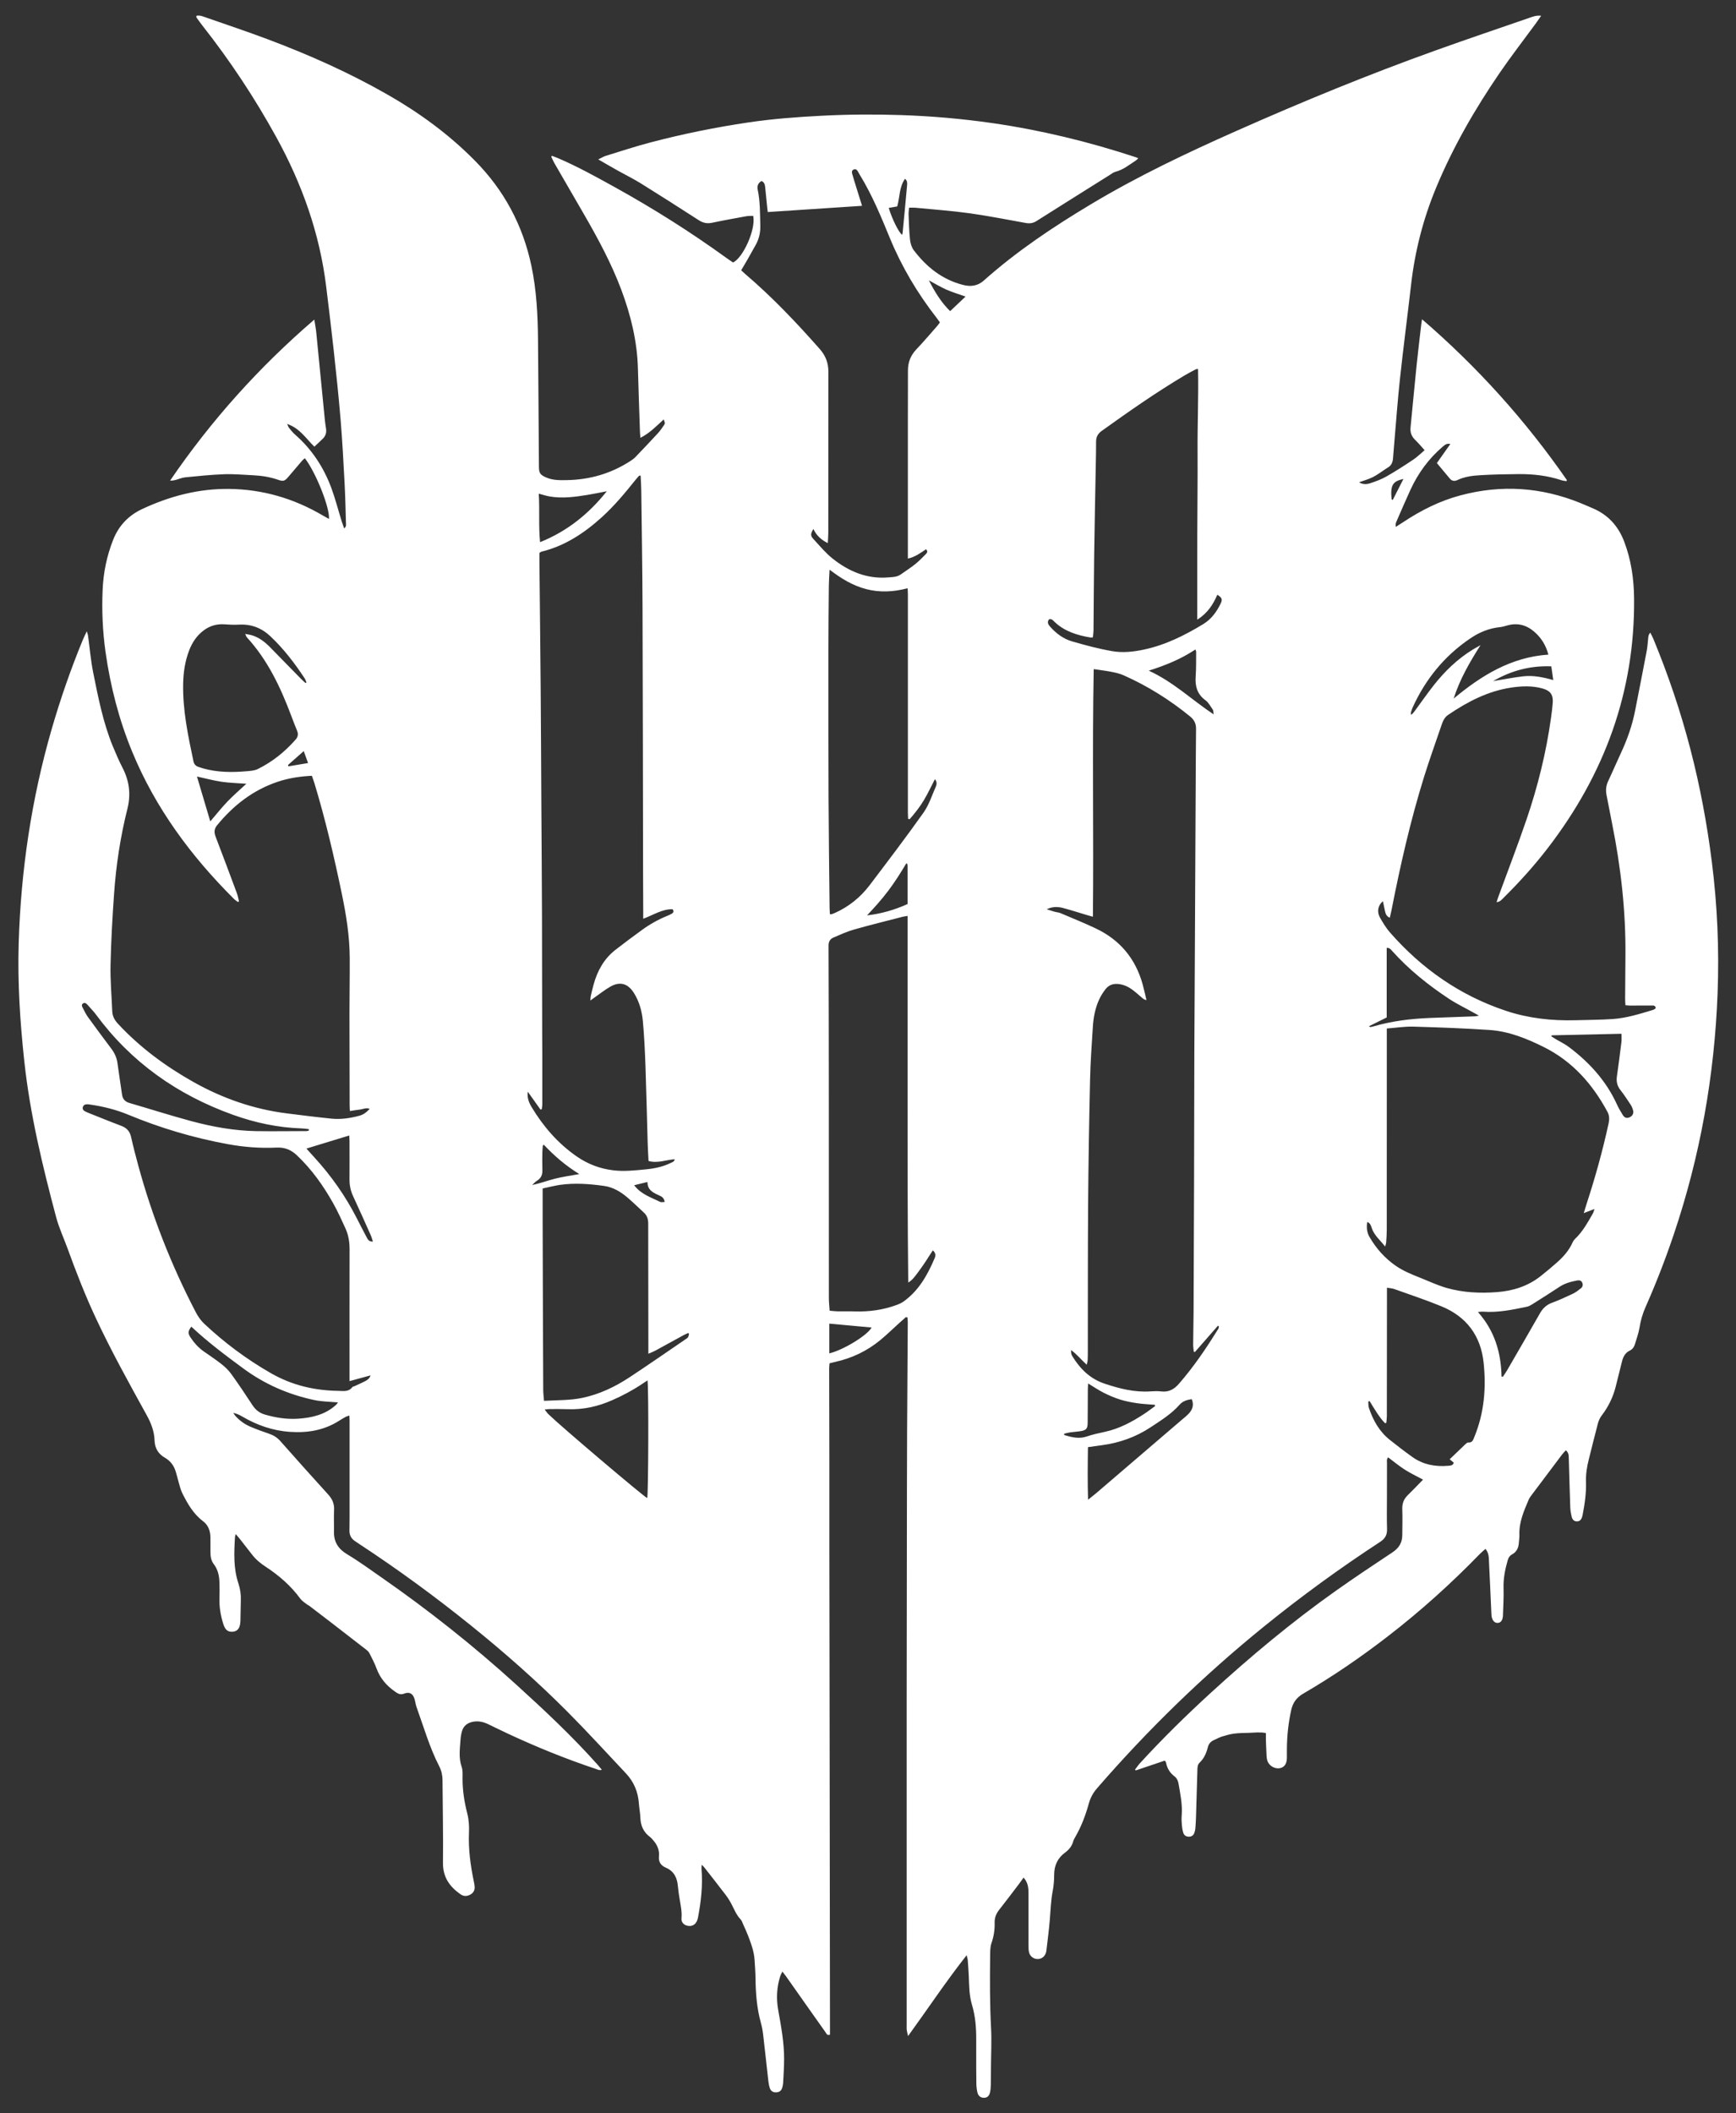 <svg width="83" height="101" viewBox="0 0 83 101" fill="none" xmlns="http://www.w3.org/2000/svg">
<rect x="0" y="0" width="83" height="101" fill="#333333" stroke="none"/>
<path d="M43.316 62.95C43.206 63.047 43.094 63.145 42.985 63.245C42.686 63.515 42.398 63.797 42.087 64.053C41.454 64.574 40.732 64.918 39.932 65.095C39.85 65.113 39.769 65.135 39.662 65.161C39.656 65.236 39.642 65.317 39.643 65.398C39.645 66.867 39.65 68.336 39.652 69.805C39.654 71.249 39.651 72.694 39.652 74.138C39.654 76.665 39.66 79.192 39.663 81.72C39.669 86.791 39.675 91.863 39.682 96.934C39.682 97.042 39.682 97.15 39.682 97.249C39.539 97.305 39.514 97.199 39.471 97.138C39.163 96.707 38.86 96.275 38.554 95.842C38.23 95.382 37.906 94.922 37.582 94.463C37.535 94.396 37.482 94.333 37.405 94.235C37.361 94.33 37.325 94.391 37.303 94.457C37.136 94.987 37.109 95.52 37.207 96.072C37.346 96.856 37.495 97.642 37.489 98.444C37.487 98.813 37.462 99.182 37.443 99.551C37.439 99.634 37.42 99.718 37.396 99.796C37.355 99.932 37.257 100 37.115 100.008C36.973 100.015 36.862 99.953 36.814 99.826C36.77 99.71 36.749 99.583 36.735 99.459C36.651 98.725 36.574 97.992 36.488 97.259C36.466 97.067 36.432 96.875 36.38 96.691C36.184 95.989 36.13 95.272 36.122 94.547C36.119 94.262 36.095 93.977 36.078 93.693C36.054 93.276 35.909 92.89 35.761 92.506C35.695 92.334 35.617 92.167 35.541 91.999C35.5 91.908 35.469 91.802 35.403 91.733C35.2 91.521 35.103 91.253 34.969 91.003C34.887 90.847 34.792 90.697 34.686 90.558C34.355 90.123 34.017 89.695 33.681 89.265C33.651 89.226 33.615 89.194 33.552 89.127C33.545 89.216 33.534 89.268 33.539 89.32C33.608 90.105 33.517 90.879 33.373 91.648C33.316 91.956 33.128 92.099 32.869 92.045C32.69 92.009 32.566 91.872 32.583 91.688C32.611 91.373 32.544 91.071 32.493 90.764C32.459 90.558 32.428 90.35 32.409 90.142C32.375 89.745 32.219 89.433 31.834 89.268C31.599 89.168 31.479 88.994 31.505 88.733C31.538 88.406 31.406 88.145 31.191 87.914C31.157 87.877 31.125 87.836 31.084 87.806C30.769 87.577 30.629 87.264 30.616 86.877C30.609 86.651 30.561 86.427 30.546 86.201C30.508 85.652 30.309 85.17 29.935 84.771C29.004 83.78 28.085 82.776 27.127 81.812C25.68 80.36 24.143 79.005 22.548 77.718C20.815 76.32 19.021 75.007 17.159 73.786C17.096 73.745 17.034 73.701 16.971 73.659C16.796 73.543 16.709 73.379 16.708 73.172C16.707 72.962 16.713 72.752 16.714 72.542C16.715 70.997 16.714 69.451 16.714 67.907C16.714 67.832 16.708 67.758 16.703 67.659C16.636 67.682 16.582 67.692 16.535 67.717C16.425 67.777 16.317 67.842 16.211 67.909C15.495 68.364 14.712 68.495 13.874 68.439C13.04 68.384 12.284 68.118 11.572 67.7C11.446 67.626 11.313 67.564 11.154 67.531C11.184 67.575 11.209 67.623 11.243 67.663C11.451 67.901 11.706 68.081 11.994 68.202C12.28 68.322 12.573 68.428 12.866 68.528C13.078 68.6 13.254 68.711 13.404 68.88C14.162 69.735 14.921 70.588 15.69 71.431C15.891 71.65 15.989 71.881 15.973 72.179C15.955 72.523 15.974 72.868 15.967 73.212C15.959 73.705 16.176 74.038 16.605 74.294C17.166 74.629 17.695 75.019 18.232 75.391C20.483 76.955 22.628 78.655 24.656 80.495C26.017 81.73 27.36 82.988 28.585 84.362C28.645 84.43 28.7 84.5 28.775 84.59C28.657 84.628 28.585 84.582 28.514 84.558C27.064 84.075 25.649 83.501 24.265 82.855C23.96 82.713 23.66 82.564 23.357 82.418C23.11 82.298 22.855 82.238 22.577 82.302C22.324 82.361 22.155 82.505 22.086 82.753C22.05 82.881 22.026 83.015 22.018 83.149C21.989 83.581 21.921 84.013 22.071 84.443C22.13 84.611 22.116 84.809 22.115 84.993C22.112 85.568 22.199 86.126 22.342 86.684C22.416 86.972 22.436 87.284 22.422 87.582C22.388 88.378 22.493 89.156 22.655 89.931C22.671 90.004 22.683 90.079 22.692 90.153C22.712 90.33 22.646 90.466 22.49 90.553C22.331 90.641 22.173 90.649 22.017 90.54C21.491 90.173 21.17 89.715 21.179 89.031C21.194 87.713 21.165 86.395 21.157 85.078C21.155 84.846 21.105 84.627 21 84.422C20.536 83.522 20.262 82.55 19.919 81.605C19.873 81.48 19.859 81.344 19.822 81.215C19.747 80.954 19.579 80.848 19.328 80.948C19.148 81.019 19.042 80.96 18.901 80.864C18.488 80.579 18.178 80.225 18.003 79.748C17.912 79.498 17.785 79.261 17.665 79.022C17.633 78.958 17.575 78.9 17.516 78.855C16.947 78.411 16.375 77.97 15.804 77.53C15.466 77.27 15.126 77.01 14.786 76.752C14.754 76.727 14.711 76.714 14.679 76.688C14.57 76.6 14.442 76.524 14.361 76.415C13.909 75.796 13.341 75.304 12.706 74.887C12.464 74.729 12.245 74.552 12.068 74.326C11.865 74.068 11.666 73.809 11.463 73.552C11.407 73.481 11.346 73.414 11.27 73.324C11.253 73.392 11.237 73.429 11.235 73.467C11.19 74.214 11.156 74.961 11.4 75.686C11.486 75.945 11.524 76.207 11.514 76.479C11.504 76.815 11.506 77.151 11.495 77.486C11.492 77.576 11.477 77.671 11.446 77.756C11.397 77.891 11.293 77.972 11.145 77.989C10.991 78.007 10.859 77.965 10.771 77.833C10.73 77.771 10.7 77.699 10.678 77.628C10.548 77.216 10.476 76.797 10.493 76.364C10.502 76.113 10.499 75.86 10.491 75.609C10.48 75.302 10.413 75.011 10.22 74.759C10.085 74.584 10.06 74.376 10.062 74.162C10.064 73.935 10.063 73.709 10.061 73.482C10.058 73.172 9.954 72.894 9.706 72.707C9.241 72.357 8.966 71.871 8.715 71.368C8.634 71.205 8.594 71.021 8.542 70.845C8.487 70.66 8.447 70.47 8.385 70.288C8.296 70.026 8.131 69.816 7.888 69.677C7.567 69.496 7.402 69.213 7.39 68.854C7.376 68.412 7.225 68.023 7.015 67.642C6.168 66.107 5.316 64.573 4.573 62.982C4.072 61.909 3.642 60.808 3.238 59.695C3.056 59.191 2.824 58.7 2.686 58.184C2.035 55.734 1.438 53.273 1.164 50.744C0.959 48.855 0.836 46.962 0.894 45.063C1 41.599 1.504 38.196 2.467 34.863C2.887 33.411 3.382 31.985 3.958 30.587C4.008 30.465 4.068 30.348 4.151 30.172C4.182 30.284 4.201 30.334 4.209 30.384C4.29 30.974 4.34 31.571 4.457 32.153C4.697 33.345 4.93 34.542 5.396 35.675C5.54 36.024 5.691 36.371 5.863 36.706C6.184 37.331 6.264 37.968 6.092 38.657C5.758 39.986 5.551 41.34 5.455 42.706C5.374 43.844 5.31 44.984 5.285 46.125C5.269 46.862 5.337 47.6 5.367 48.338C5.376 48.577 5.484 48.765 5.646 48.939C6.697 50.069 7.922 50.972 9.263 51.724C10.647 52.5 12.127 53.015 13.697 53.214C14.411 53.304 15.127 53.394 15.844 53.467C16.291 53.513 16.732 53.448 17.165 53.333C17.366 53.278 17.487 53.197 17.676 53.001C17.511 52.929 17.366 53.014 17.219 53.032C17.063 53.05 16.907 53.077 16.73 53.103C16.724 53 16.717 52.919 16.717 52.837C16.714 51.368 16.709 49.898 16.709 48.429C16.709 47.548 16.726 46.666 16.721 45.785C16.717 44.748 16.552 43.73 16.342 42.717C15.973 40.942 15.561 39.178 15.035 37.441C14.999 37.322 14.954 37.206 14.91 37.08C14.353 37.108 13.818 37.187 13.296 37.36C12.102 37.756 11.156 38.493 10.37 39.457C10.23 39.629 10.236 39.8 10.311 39.997C10.653 40.89 10.989 41.786 11.322 42.683C11.371 42.811 11.393 42.949 11.427 43.083C11.411 43.092 11.394 43.103 11.376 43.112C11.312 43.064 11.241 43.022 11.185 42.965C9.131 40.919 7.432 38.626 6.319 35.929C5.688 34.4 5.28 32.812 5.047 31.175C4.907 30.181 4.863 29.186 4.907 28.185C4.942 27.366 5.107 26.57 5.408 25.806C5.671 25.135 6.135 24.642 6.786 24.336C8.109 23.715 9.494 23.35 10.967 23.369C12.566 23.39 14.045 23.824 15.42 24.63C15.519 24.688 15.619 24.742 15.728 24.804C15.778 24.278 15.095 22.566 14.575 21.902C14.528 21.944 14.476 21.981 14.437 22.028C14.217 22.282 14.001 22.538 13.784 22.795C13.613 22.995 13.545 23.019 13.304 22.935C12.92 22.801 12.524 22.737 12.119 22.717C11.65 22.694 11.18 22.65 10.711 22.667C10.092 22.689 9.473 22.755 8.855 22.815C8.699 22.83 8.549 22.899 8.396 22.94C8.314 22.962 8.229 22.977 8.133 22.97C10.088 20.107 12.374 17.558 15.028 15.275C15.063 15.507 15.101 15.694 15.12 15.883C15.261 17.294 15.397 18.706 15.536 20.117C15.549 20.242 15.571 20.366 15.589 20.491C15.616 20.668 15.572 20.827 15.447 20.955C15.318 21.086 15.18 21.209 15.031 21.349C14.641 20.981 14.348 20.472 13.728 20.263C13.776 20.363 13.79 20.416 13.822 20.455C13.907 20.559 13.989 20.668 14.09 20.756C14.901 21.46 15.474 22.329 15.844 23.33C16.035 23.849 16.172 24.387 16.336 24.916C16.37 25.024 16.411 25.13 16.454 25.256C16.574 25.162 16.542 25.064 16.54 24.981C16.522 24.352 16.508 23.722 16.475 23.093C16.421 22.087 16.369 21.081 16.286 20.077C16.194 18.965 16.076 17.854 15.955 16.745C15.846 15.736 15.72 14.727 15.598 13.72C15.289 11.168 14.444 8.798 13.208 6.552C12.177 4.679 11.002 2.905 9.68 1.226C9.581 1.101 9.489 0.97 9.397 0.84C9.384 0.823 9.391 0.793 9.388 0.757C9.547 0.719 9.687 0.779 9.826 0.828C10.808 1.171 11.795 1.501 12.768 1.865C14.759 2.611 16.697 3.473 18.544 4.53C20.067 5.401 21.472 6.429 22.707 7.681C24.103 9.093 25 10.771 25.408 12.711C25.653 13.876 25.712 15.057 25.723 16.242C25.741 18.265 25.752 20.288 25.767 22.312C25.769 22.619 25.831 22.698 26.116 22.822C26.435 22.962 26.771 22.954 27.106 22.948C28.206 22.929 29.224 22.631 30.149 22.029C30.233 21.975 30.316 21.914 30.384 21.842C30.744 21.466 31.103 21.09 31.456 20.706C31.563 20.59 31.654 20.456 31.743 20.325C31.808 20.227 31.8 20.222 31.731 20.049C31.386 20.364 31.064 20.701 30.619 20.927C30.61 20.804 30.599 20.723 30.597 20.642C30.564 19.635 30.526 18.629 30.5 17.622C30.465 16.314 30.16 15.066 29.704 13.848C29.23 12.585 28.592 11.405 27.92 10.241C27.45 9.427 26.977 8.614 26.507 7.8C26.451 7.701 26.407 7.595 26.356 7.492C26.368 7.477 26.378 7.462 26.39 7.447C26.47 7.477 26.552 7.506 26.63 7.539C27.598 7.949 28.514 8.459 29.432 8.967C31.262 9.982 33.028 11.097 34.723 12.323C34.831 12.402 34.943 12.474 35.047 12.545C35.51 12.345 36.148 10.973 36.012 10.318C35.905 10.323 35.789 10.316 35.679 10.336C35.134 10.435 34.589 10.533 34.047 10.647C33.808 10.698 33.611 10.656 33.406 10.523C32.489 9.931 31.569 9.344 30.643 8.768C30.295 8.551 29.924 8.371 29.565 8.17C29.259 7.999 28.956 7.822 28.603 7.619C28.76 7.544 28.858 7.481 28.966 7.448C29.679 7.228 30.389 6.994 31.111 6.805C32.645 6.402 34.199 6.087 35.768 5.854C36.94 5.68 38.12 5.591 39.303 5.531C40.561 5.467 41.819 5.458 43.078 5.5C44.539 5.549 45.993 5.675 47.44 5.883C49.771 6.219 52.051 6.774 54.286 7.509C54.326 7.521 54.364 7.54 54.423 7.565C54.372 7.612 54.337 7.654 54.291 7.682C53.983 7.882 53.696 8.119 53.327 8.212C53.233 8.236 53.149 8.306 53.064 8.359C51.891 9.095 50.717 9.83 49.547 10.571C49.386 10.672 49.225 10.69 49.044 10.658C48.152 10.499 47.263 10.32 46.366 10.195C45.502 10.075 44.63 10.013 43.762 9.929C43.672 9.921 43.58 9.928 43.466 9.928C43.455 10.047 43.437 10.144 43.44 10.241C43.456 10.643 43.465 11.047 43.508 11.447C43.527 11.624 43.584 11.822 43.688 11.96C44.297 12.762 45.053 13.367 46.051 13.62C46.416 13.712 46.745 13.669 47.037 13.409C48.611 12.007 50.354 10.844 52.158 9.763C54.394 8.423 56.743 7.309 59.121 6.254C62.259 4.862 65.432 3.558 68.664 2.401C70.133 1.874 71.61 1.374 73.085 0.865C73.264 0.805 73.442 0.724 73.684 0.754C73.589 0.89 73.513 1.005 73.432 1.116C72.856 1.902 72.258 2.671 71.708 3.474C70.52 5.209 69.471 7.024 68.663 8.97C68.047 10.452 67.652 11.99 67.468 13.585C67.296 15.086 67.098 16.584 66.936 18.085C66.824 19.111 66.751 20.142 66.662 21.17C66.639 21.421 66.62 21.672 66.6 21.923C66.584 22.122 66.501 22.276 66.318 22.369C66.289 22.384 66.261 22.406 66.234 22.424C66.038 22.552 65.85 22.699 65.642 22.803C65.435 22.907 65.206 22.969 64.979 23.052C65.157 23.164 65.352 23.152 65.532 23.091C65.793 23.004 66.057 22.906 66.294 22.77C66.731 22.52 67.155 22.247 67.573 21.967C67.759 21.843 67.919 21.681 68.113 21.518C67.951 21.34 67.813 21.174 67.658 21.023C67.487 20.858 67.416 20.668 67.439 20.435C67.537 19.441 67.629 18.447 67.73 17.453C67.798 16.802 67.877 16.152 67.952 15.502C67.959 15.436 67.972 15.371 67.989 15.26C70.643 17.545 72.942 20.102 74.918 22.951C74.908 22.967 74.9 22.983 74.89 22.998C74.812 22.984 74.731 22.978 74.655 22.953C73.995 22.733 73.312 22.656 72.621 22.66C72.009 22.665 71.396 22.676 70.785 22.713C70.41 22.735 70.032 22.778 69.683 22.945C69.55 23.009 69.421 22.998 69.319 22.877C69.114 22.633 68.911 22.388 68.698 22.133C68.914 21.829 69.124 21.53 69.342 21.222C69.172 21.182 69.079 21.263 68.981 21.347C68.311 21.917 67.805 22.611 67.437 23.406C67.202 23.916 66.982 24.434 66.757 24.948C66.729 25.013 66.716 25.086 66.735 25.183C66.853 25.108 66.971 25.033 67.088 24.957C67.939 24.392 68.844 23.937 69.836 23.674C71.783 23.156 73.691 23.284 75.558 24.042C75.76 24.124 75.96 24.212 76.161 24.298C76.888 24.609 77.374 25.149 77.653 25.883C77.986 26.756 78.118 27.663 78.127 28.595C78.172 33.06 76.713 37.006 74.011 40.523C73.362 41.369 72.647 42.161 71.888 42.912C71.803 42.996 71.728 43.101 71.553 43.123C71.588 43.014 71.612 42.929 71.643 42.848C72.092 41.618 72.566 40.397 72.988 39.159C73.525 37.584 73.924 35.971 74.154 34.321C74.188 34.08 74.22 33.837 74.238 33.595C74.267 33.212 74.127 33.015 73.755 32.909C73.269 32.772 72.776 32.789 72.282 32.86C71.149 33.025 70.166 33.538 69.235 34.171C69.072 34.282 68.993 34.447 68.933 34.623C68.649 35.457 68.349 36.286 68.087 37.127C67.433 39.229 66.947 41.372 66.524 43.531C66.503 43.637 66.477 43.742 66.448 43.864C66.27 43.795 66.24 43.647 66.208 43.502C66.177 43.364 66.15 43.227 66.119 43.074C65.878 43.277 65.82 43.581 65.981 43.862C66.122 44.109 66.272 44.358 66.458 44.571C67.977 46.304 69.807 47.584 72.004 48.315C73.082 48.674 74.197 48.795 75.33 48.764C75.926 48.748 76.522 48.746 77.116 48.706C77.773 48.66 78.399 48.461 79.026 48.272C79.065 48.26 79.102 48.237 79.136 48.215C79.148 48.208 79.152 48.187 79.161 48.17C79.135 48.043 79.035 48.06 78.944 48.06C78.608 48.061 78.273 48.063 77.937 48.062C77.871 48.062 77.806 48.053 77.714 48.047C77.709 47.942 77.698 47.844 77.699 47.747C77.702 47.058 77.706 46.37 77.714 45.681C77.734 43.557 77.496 41.459 77.079 39.379C76.986 38.919 76.901 38.456 76.809 37.995C76.763 37.764 76.788 37.55 76.888 37.335C77.1 36.887 77.292 36.431 77.502 35.983C77.805 35.334 78.041 34.663 78.178 33.958C78.362 33.011 78.552 32.065 78.73 31.118C78.772 30.896 78.781 30.668 78.808 30.443C78.816 30.379 78.837 30.316 78.9 30.237C78.95 30.335 79.006 30.43 79.047 30.532C79.76 32.256 80.356 34.019 80.824 35.825C81.282 37.59 81.616 39.378 81.844 41.188C82.109 43.275 82.198 45.369 82.12 47.47C81.971 51.411 81.288 55.258 80.026 58.998C79.629 60.175 79.181 61.333 78.677 62.469C78.536 62.785 78.442 63.111 78.387 63.455C78.343 63.726 78.245 63.988 78.166 64.253C78.126 64.386 78.048 64.494 77.918 64.556C77.701 64.66 77.606 64.851 77.55 65.07C77.448 65.469 77.349 65.868 77.251 66.267C77.124 66.779 76.897 67.241 76.576 67.661C76.492 67.77 76.432 67.907 76.396 68.041C76.245 68.608 76.108 69.18 75.963 69.749C75.874 70.1 75.816 70.455 75.828 70.82C75.845 71.352 75.77 71.875 75.669 72.395C75.664 72.42 75.66 72.444 75.653 72.468C75.606 72.638 75.535 72.71 75.409 72.716C75.269 72.723 75.178 72.649 75.138 72.472C75.107 72.334 75.08 72.192 75.076 72.05C75.049 71.262 75.028 70.473 75.005 69.685C75.001 69.559 75.001 69.431 74.865 69.32C74.806 69.384 74.742 69.444 74.69 69.514C74.198 70.164 73.71 70.815 73.222 71.466C73.171 71.534 73.12 71.603 73.088 71.68C72.858 72.22 72.62 72.759 72.644 73.368C72.65 73.493 72.624 73.619 72.617 73.744C72.602 73.986 72.509 74.18 72.286 74.3C72.177 74.359 72.119 74.456 72.085 74.576C71.959 75.014 71.871 75.452 71.886 75.914C71.9 76.342 71.87 76.77 71.858 77.197C71.858 77.214 71.858 77.231 71.856 77.248C71.836 77.455 71.749 77.566 71.605 77.57C71.462 77.574 71.358 77.469 71.318 77.272C71.306 77.207 71.306 77.138 71.302 77.071C71.266 76.274 71.232 75.478 71.192 74.681C71.182 74.466 71.195 74.242 71.023 74.031C70.933 74.111 70.839 74.187 70.755 74.272C69.385 75.683 67.927 76.997 66.368 78.2C65.072 79.202 63.722 80.128 62.306 80.952C61.989 81.137 61.813 81.382 61.735 81.731C61.599 82.341 61.534 82.957 61.528 83.579C61.526 83.73 61.53 83.882 61.527 84.033C61.521 84.305 61.41 84.465 61.205 84.511C60.973 84.562 60.7 84.42 60.608 84.194C60.578 84.117 60.562 84.032 60.557 83.949C60.541 83.673 60.533 83.395 60.523 83.118C60.52 83.027 60.523 82.937 60.523 82.834C60.24 82.778 59.974 82.817 59.709 82.824C59.474 82.832 59.238 82.831 59.006 82.861C58.81 82.886 58.615 82.943 58.425 83.001C58.298 83.04 58.181 83.11 58.057 83.162C57.9 83.228 57.791 83.338 57.75 83.505C57.681 83.787 57.569 84.044 57.354 84.25C57.248 84.352 57.251 84.492 57.248 84.627C57.227 85.374 57.206 86.12 57.182 86.867C57.177 87.043 57.165 87.22 57.151 87.395C57.144 87.468 57.126 87.544 57.1 87.613C57.058 87.728 56.967 87.785 56.847 87.788C56.717 87.79 56.613 87.729 56.575 87.604C56.538 87.485 56.516 87.359 56.506 87.235C56.493 87.085 56.486 86.932 56.498 86.783C56.541 86.258 56.432 85.748 56.344 85.236C56.324 85.122 56.259 84.984 56.17 84.918C55.941 84.746 55.803 84.531 55.752 84.255C55.748 84.231 55.733 84.209 55.721 84.187C55.718 84.18 55.71 84.176 55.684 84.153C55.231 84.306 54.767 84.462 54.303 84.62C54.291 84.606 54.279 84.593 54.267 84.58C54.345 84.479 54.416 84.371 54.501 84.278C55.579 83.1 56.718 81.983 57.895 80.906C59.793 79.171 61.763 77.524 63.863 76.038C64.754 75.408 65.662 74.802 66.571 74.2C66.871 74.001 67.04 73.75 67.044 73.393C67.049 72.974 67.059 72.554 67.045 72.135C67.035 71.862 67.117 71.647 67.311 71.459C67.552 71.227 67.781 70.983 68.037 70.722C67.728 70.555 67.434 70.416 67.163 70.243C66.889 70.068 66.637 69.858 66.368 69.657C66.286 69.746 66.314 69.852 66.313 69.944C66.31 70.473 66.311 71.002 66.311 71.53C66.311 72.051 66.3 72.572 66.316 73.092C66.324 73.368 66.216 73.545 65.99 73.694C64.07 74.948 62.218 76.296 60.435 77.74C57.543 80.082 54.887 82.665 52.45 85.475C52.264 85.689 52.135 85.925 52.059 86.198C51.902 86.766 51.695 87.314 51.397 87.825C51.363 87.883 51.33 87.944 51.313 88.008C51.25 88.237 51.113 88.407 50.923 88.547C50.567 88.808 50.4 89.163 50.401 89.609C50.401 89.868 50.38 90.131 50.331 90.385C50.243 90.841 50.23 91.302 50.192 91.761C50.152 92.254 50.085 92.745 50.029 93.236C50.026 93.261 50.021 93.285 50.015 93.311C49.96 93.509 49.811 93.632 49.618 93.636C49.423 93.641 49.241 93.507 49.197 93.305C49.174 93.2 49.174 93.089 49.174 92.98C49.172 92.14 49.173 91.301 49.173 90.461C49.173 90.206 49.137 89.961 48.938 89.743C48.86 89.851 48.791 89.952 48.718 90.048C48.403 90.462 48.09 90.879 47.768 91.287C47.621 91.474 47.547 91.671 47.555 91.912C47.564 92.24 47.513 92.559 47.403 92.875C47.337 93.067 47.342 93.287 47.339 93.495C47.326 94.637 47.322 95.778 47.383 96.919C47.417 97.547 47.382 98.178 47.379 98.807C47.377 99.085 47.379 99.362 47.372 99.638C47.369 99.763 47.361 99.891 47.333 100.012C47.292 100.19 47.19 100.269 47.039 100.268C46.892 100.267 46.772 100.182 46.733 100.018C46.7 99.88 46.683 99.737 46.681 99.595C46.673 99.15 46.675 98.706 46.674 98.26C46.673 98.008 46.673 97.756 46.674 97.504C46.678 96.931 46.635 96.366 46.468 95.812C46.337 95.375 46.337 94.917 46.319 94.463C46.308 94.204 46.289 93.945 46.269 93.685C46.264 93.623 46.241 93.561 46.216 93.453C45.227 94.71 44.366 96.007 43.416 97.317C43.384 97.176 43.36 97.099 43.352 97.021C43.343 96.947 43.349 96.87 43.349 96.794C43.349 91.603 43.348 86.413 43.349 81.222C43.35 78.77 43.354 76.319 43.358 73.867C43.36 72.062 43.362 70.257 43.369 68.451C43.377 66.696 43.39 64.942 43.401 63.187C43.401 63.115 43.391 63.042 43.387 62.97C43.357 62.973 43.337 62.961 43.316 62.95ZM52.291 31.984C52.219 35.927 52.293 39.86 52.253 43.818C52.155 43.791 52.075 43.77 51.997 43.746C51.612 43.631 51.229 43.507 50.84 43.403C50.596 43.338 50.347 43.317 50.045 43.459C50.204 43.509 50.31 43.548 50.419 43.577C50.516 43.605 50.621 43.609 50.711 43.648C51.267 43.883 51.827 44.111 52.373 44.368C53.535 44.913 54.29 45.811 54.632 47.051C54.7 47.298 54.753 47.55 54.814 47.8C54.722 47.785 54.669 47.748 54.621 47.707C54.467 47.578 54.318 47.441 54.158 47.319C53.969 47.176 53.758 47.075 53.52 47.038C53.259 46.998 53.029 47.063 52.864 47.27C52.746 47.419 52.64 47.585 52.559 47.758C52.368 48.166 52.282 48.605 52.252 49.05C52.197 49.912 52.135 50.775 52.116 51.639C52.071 53.636 52.038 55.635 52.023 57.632C52.007 59.941 52.014 62.249 52.01 64.558C52.01 64.71 52.01 64.861 52.002 65.012C51.999 65.073 51.977 65.133 51.956 65.23C51.687 64.983 51.481 64.724 51.209 64.529C51.206 64.631 51.212 64.726 51.256 64.799C51.631 65.418 52.113 65.904 52.827 66.14C53.534 66.373 54.242 66.555 54.995 66.504C55.17 66.493 55.35 66.485 55.523 66.506C55.877 66.549 56.135 66.403 56.36 66.146C57.076 65.328 57.679 64.43 58.251 63.511C58.271 63.478 58.269 63.432 58.276 63.392C58.26 63.383 58.246 63.375 58.23 63.367C57.864 63.785 57.497 64.204 57.131 64.621C57.113 64.616 57.095 64.612 57.076 64.607C57.066 64.494 57.046 64.382 57.046 64.271C57.049 63.758 57.062 63.247 57.066 62.735C57.075 60.627 57.083 58.52 57.09 56.413C57.096 54.356 57.097 52.299 57.103 50.242C57.109 48.596 57.12 46.951 57.129 45.306C57.141 42.694 57.154 40.084 57.167 37.473C57.172 36.592 57.175 35.71 57.184 34.829C57.187 34.581 57.089 34.398 56.9 34.244C55.925 33.449 54.869 32.786 53.719 32.276C53.561 32.206 53.386 32.163 53.215 32.127C52.978 32.078 52.737 32.046 52.498 32.01C52.44 31.997 52.383 31.994 52.291 31.984ZM30.753 43.914C30.753 43.785 30.753 43.703 30.753 43.621C30.75 42.991 30.748 42.362 30.746 41.733C30.738 37.484 30.736 33.237 30.72 28.989C30.714 27.142 30.682 25.296 30.66 23.45C30.657 23.21 30.639 22.972 30.629 22.731C30.581 22.737 30.559 22.734 30.552 22.742C30.5 22.798 30.451 22.855 30.404 22.913C29.894 23.549 29.375 24.177 28.769 24.725C27.931 25.482 27.008 26.094 25.892 26.367C25.862 26.374 25.836 26.399 25.791 26.428C25.791 26.583 25.79 26.742 25.791 26.9C25.811 28.906 25.834 30.912 25.85 32.918C25.865 34.748 25.871 36.578 25.882 38.407C25.892 40.212 25.907 42.017 25.913 43.821C25.919 45.66 25.918 47.498 25.922 49.337C25.922 49.723 25.928 50.108 25.928 50.495C25.929 51.259 25.93 52.023 25.928 52.787C25.928 52.865 25.911 52.941 25.901 53.019C25.882 53.023 25.861 53.028 25.841 53.033C25.638 52.749 25.436 52.465 25.234 52.181C25.194 52.464 25.286 52.697 25.416 52.913C25.976 53.845 26.675 54.652 27.574 55.274C28.1 55.639 28.682 55.86 29.32 55.937C29.843 56 30.359 55.942 30.876 55.892C31.288 55.852 31.689 55.771 32.063 55.587C32.139 55.55 32.233 55.534 32.26 55.408C31.838 55.436 31.443 55.615 31.007 55.49C30.993 55.202 30.974 54.919 30.966 54.636C30.93 53.412 30.904 52.186 30.861 50.962C30.835 50.25 30.802 49.537 30.738 48.827C30.695 48.341 30.568 47.868 30.3 47.448C30.017 47.004 29.633 46.897 29.179 47.16C28.911 47.314 28.666 47.51 28.412 47.687C28.36 47.724 28.309 47.762 28.226 47.822C28.234 47.726 28.232 47.669 28.244 47.616C28.287 47.428 28.33 47.239 28.382 47.053C28.563 46.398 28.88 45.824 29.424 45.4C29.835 45.08 30.253 44.77 30.673 44.464C31.054 44.185 31.461 43.953 31.899 43.776C31.977 43.744 32.053 43.71 32.125 43.667C32.197 43.623 32.23 43.559 32.158 43.459C31.666 43.444 31.252 43.728 30.753 43.914ZM75.72 57.984C75.776 57.801 75.815 57.666 75.859 57.534C76.271 56.273 76.626 54.997 76.908 53.7C76.951 53.504 76.95 53.319 76.853 53.14C76.139 51.816 75.183 50.731 73.815 50.048C72.992 49.638 72.14 49.292 71.215 49.23C70.003 49.147 68.786 49.105 67.571 49.07C67.156 49.058 66.74 49.126 66.305 49.159C66.305 49.291 66.305 49.39 66.305 49.49C66.305 52.587 66.305 55.685 66.303 58.781C66.303 58.982 66.288 59.184 66.274 59.384C66.271 59.435 66.249 59.485 66.225 59.58C65.976 59.264 65.69 59.036 65.577 58.676C65.544 58.573 65.509 58.456 65.369 58.407C65.326 58.675 65.353 58.91 65.481 59.13C65.798 59.674 66.207 60.135 66.725 60.496C67.066 60.733 67.445 60.892 67.827 61.043C68.271 61.218 68.706 61.427 69.163 61.559C69.944 61.782 70.749 61.82 71.559 61.76C72.328 61.703 73.041 61.482 73.656 60.998C73.925 60.785 74.19 60.564 74.447 60.336C74.757 60.062 75.027 59.753 75.195 59.367C75.218 59.315 75.254 59.264 75.296 59.225C75.668 58.874 75.909 58.431 76.16 57.994C76.19 57.941 76.201 57.878 76.233 57.785C76.055 57.853 75.917 57.908 75.72 57.984ZM17.715 65.739C17.389 65.828 17.064 65.916 16.712 66.013C16.712 65.871 16.712 65.771 16.712 65.671C16.712 63.69 16.71 61.709 16.714 59.727C16.715 59.378 16.664 59.039 16.52 58.721C16.336 58.317 16.153 57.91 15.936 57.523C15.462 56.678 14.907 55.893 14.197 55.222C13.918 54.958 13.616 54.832 13.224 54.851C12.443 54.888 11.661 54.829 10.892 54.687C9.253 54.387 7.662 53.915 6.124 53.276C5.537 53.033 4.93 52.885 4.305 52.794C4.256 52.787 4.205 52.779 4.155 52.781C4.064 52.782 3.991 52.819 3.962 52.912C3.931 53.011 3.984 53.074 4.064 53.117C4.122 53.148 4.184 53.174 4.247 53.2C4.762 53.404 5.274 53.615 5.793 53.809C6.054 53.906 6.205 54.068 6.267 54.342C6.369 54.8 6.487 55.255 6.611 55.709C7.276 58.147 8.195 60.486 9.364 62.726C9.467 62.924 9.602 63.117 9.763 63.269C10.733 64.18 11.796 64.971 12.952 65.634C13.45 65.918 13.976 66.132 14.533 66.272C15.074 66.407 15.621 66.471 16.177 66.479C16.421 66.483 16.666 66.538 16.844 66.302C16.866 66.272 16.92 66.269 16.958 66.251C17.117 66.178 17.279 66.106 17.436 66.027C17.553 65.966 17.669 65.901 17.715 65.739ZM38.889 25.284C38.75 25.518 38.742 25.603 38.892 25.766C39.188 26.086 39.47 26.429 39.808 26.698C40.584 27.316 41.462 27.687 42.482 27.597C42.681 27.581 42.887 27.582 43.062 27.459C43.295 27.295 43.536 27.141 43.759 26.963C43.935 26.823 44.092 26.657 44.252 26.498C44.318 26.433 44.38 26.356 44.273 26.254C44.012 26.428 43.76 26.62 43.406 26.699C43.406 26.579 43.406 26.481 43.406 26.384C43.406 24.285 43.406 22.187 43.406 20.088C43.406 19.291 43.407 18.494 43.41 17.697C43.411 17.312 43.541 16.983 43.813 16.697C44.16 16.333 44.486 15.948 44.818 15.57C44.861 15.521 44.896 15.466 44.938 15.408C44.881 15.33 44.834 15.262 44.783 15.196C43.869 14.024 43.114 12.757 42.548 11.385C42.119 10.345 41.693 9.306 41.101 8.345C41.071 8.294 41.046 8.241 41.015 8.191C40.968 8.115 40.908 8.056 40.809 8.105C40.727 8.146 40.72 8.22 40.742 8.299C40.772 8.404 40.802 8.509 40.834 8.613C40.958 9.011 41.081 9.408 41.215 9.838C39.704 9.937 38.211 10.035 36.707 10.135C36.697 10.05 36.69 10.002 36.685 9.953C36.651 9.619 36.617 9.285 36.584 8.951C36.572 8.823 36.544 8.706 36.406 8.652C36.239 8.753 36.191 8.896 36.227 9.067C36.348 9.638 36.335 10.219 36.351 10.796C36.359 11.112 36.291 11.414 36.139 11.693C36.01 11.928 35.878 12.162 35.744 12.396C35.645 12.57 35.542 12.741 35.437 12.919C35.505 12.982 35.565 13.041 35.628 13.095C36.915 14.192 38.075 15.414 39.192 16.68C39.467 16.991 39.606 17.34 39.605 17.756C39.602 20.324 39.604 22.893 39.602 25.462C39.602 25.618 39.587 25.775 39.578 25.959C39.265 25.803 39.041 25.605 38.889 25.284ZM43.392 43.778C43.288 43.796 43.215 43.804 43.144 43.822C42.372 44.022 41.598 44.211 40.833 44.429C40.495 44.524 40.173 44.673 39.85 44.811C39.692 44.878 39.614 45.004 39.614 45.19C39.622 47.516 39.626 49.842 39.627 52.167C39.629 55.459 39.627 58.75 39.629 62.042C39.629 62.239 39.652 62.436 39.666 62.648C39.814 62.66 39.929 62.676 40.045 62.678C40.322 62.682 40.599 62.672 40.877 62.681C41.555 62.702 42.216 62.611 42.855 62.378C42.98 62.333 43.106 62.277 43.212 62.2C43.934 61.679 44.348 60.934 44.686 60.138C44.739 60.014 44.742 59.88 44.598 59.764C44.472 59.959 44.357 60.143 44.237 60.323C44.119 60.497 44 60.67 43.873 60.837C43.745 61.005 43.626 61.184 43.424 61.301C43.391 58.38 43.392 55.472 43.392 52.563C43.392 49.64 43.392 46.72 43.392 43.778ZM57.242 29.619C57.242 28.24 57.24 26.914 57.243 25.589C57.246 24.263 57.265 22.936 57.257 21.61C57.248 20.288 57.307 18.967 57.28 17.635C57.22 17.643 57.193 17.64 57.173 17.651C57.002 17.742 56.83 17.83 56.664 17.928C55.285 18.746 53.972 19.666 52.669 20.6C52.49 20.728 52.404 20.891 52.405 21.11C52.406 21.438 52.399 21.765 52.393 22.092C52.366 23.577 52.334 25.062 52.313 26.546C52.296 27.738 52.293 28.93 52.282 30.122C52.281 30.235 52.263 30.349 52.252 30.465C52.194 30.468 52.16 30.475 52.128 30.47C51.501 30.362 50.903 30.181 50.425 29.729C50.348 29.655 50.282 29.558 50.151 29.605C50.057 29.738 50.109 29.842 50.201 29.945C50.49 30.273 50.836 30.534 51.253 30.655C51.888 30.839 52.531 31.012 53.181 31.124C53.675 31.21 54.184 31.155 54.682 31.05C55.715 30.832 56.643 30.369 57.535 29.826C57.909 29.598 58.165 29.25 58.356 28.858C58.459 28.647 58.428 28.569 58.201 28.427C57.999 28.898 57.729 29.313 57.242 29.619ZM43.489 39.157C43.465 39.151 43.441 39.143 43.417 39.137C43.413 39.039 43.407 38.942 43.407 38.845C43.406 36.855 43.407 34.867 43.407 32.877C43.407 31.391 43.407 29.905 43.407 28.419C43.407 28.324 43.4 28.228 43.395 28.116C42.715 28.296 42.068 28.326 41.418 28.159C40.776 27.994 40.221 27.656 39.663 27.228C39.649 27.514 39.63 27.754 39.628 27.992C39.618 29.058 39.607 30.124 39.607 31.189C39.606 33.497 39.605 35.806 39.614 38.114C39.622 39.868 39.645 41.622 39.663 43.376C39.664 43.482 39.673 43.588 39.68 43.7C39.732 43.696 39.756 43.698 39.778 43.691C39.834 43.671 39.889 43.649 39.941 43.625C40.596 43.325 41.142 42.884 41.575 42.314C42.447 41.164 43.322 40.015 44.156 38.838C44.418 38.468 44.559 38.011 44.746 37.59C44.797 37.475 44.793 37.349 44.699 37.242C44.522 37.582 44.366 37.921 44.176 38.239C43.98 38.569 43.742 38.87 43.489 39.157ZM25.944 56.805C25.944 57.299 25.942 57.743 25.944 58.187C25.948 59.68 25.953 61.174 25.957 62.667C25.961 63.918 25.965 65.167 25.972 66.418C25.973 66.59 25.995 66.762 26.01 66.956C26.647 66.919 27.253 66.937 27.845 66.813C28.659 66.642 29.402 66.288 30.092 65.834C30.989 65.244 31.87 64.63 32.757 64.026C32.805 63.993 32.862 63.963 32.894 63.917C32.925 63.871 32.928 63.806 32.944 63.749C32.928 63.737 32.913 63.726 32.898 63.715C32.825 63.749 32.751 63.78 32.68 63.818C32.232 64.064 31.785 64.312 31.335 64.555C31.237 64.609 31.131 64.648 30.999 64.705C30.999 64.577 30.999 64.494 30.999 64.41C30.997 62.48 30.995 60.551 30.992 58.621C30.992 58.545 30.995 58.469 30.989 58.394C30.976 58.229 30.918 58.083 30.796 57.969C30.532 57.723 30.272 57.472 29.999 57.238C29.676 56.962 29.313 56.745 28.886 56.684C28.186 56.585 27.483 56.534 26.779 56.632C26.501 56.673 26.227 56.746 25.944 56.805ZM66.281 68.008C66.261 68.014 66.242 68.02 66.223 68.026C66.069 67.876 65.948 67.7 65.829 67.523C65.707 67.341 65.597 67.152 65.481 66.966C65.46 66.973 65.439 66.981 65.418 66.987C65.428 67.09 65.417 67.2 65.45 67.296C65.648 67.886 65.945 68.417 66.44 68.814C66.794 69.098 67.154 69.373 67.522 69.636C68.037 70.005 68.623 70.114 69.243 70.06C69.345 70.052 69.467 70.05 69.507 69.912C69.442 69.858 69.381 69.806 69.311 69.748C69.571 69.498 69.818 69.258 70.068 69.022C70.103 68.988 70.154 68.944 70.194 68.947C70.4 68.965 70.435 68.815 70.494 68.672C70.961 67.533 71.061 66.347 70.934 65.137C70.799 63.847 70.119 62.934 68.922 62.441C68.179 62.134 67.413 61.882 66.655 61.61C66.559 61.575 66.45 61.573 66.312 61.549C66.312 61.684 66.312 61.782 66.312 61.881C66.311 63.819 66.309 65.758 66.307 67.697C66.305 67.802 66.289 67.905 66.281 68.008ZM14.61 32.649C14.623 32.638 14.637 32.628 14.651 32.617C14.622 32.552 14.604 32.481 14.566 32.423C14.084 31.692 13.555 30.999 12.914 30.4C12.497 30.009 11.999 29.823 11.421 29.856C11.196 29.869 10.968 29.858 10.743 29.841C10.374 29.814 10.046 29.906 9.749 30.124C9.413 30.37 9.193 30.702 9.045 31.084C8.85 31.592 8.769 32.12 8.757 32.66C8.729 33.931 8.99 35.163 9.251 36.394C9.277 36.518 9.35 36.605 9.47 36.649C9.549 36.678 9.629 36.704 9.709 36.727C10.399 36.92 11.102 36.925 11.807 36.861C11.981 36.846 12.169 36.833 12.32 36.76C13.021 36.416 13.621 35.934 14.136 35.347C14.248 35.22 14.269 35.085 14.204 34.928C14.106 34.688 14.012 34.446 13.921 34.202C13.41 32.843 12.795 31.543 11.8 30.459C11.771 30.427 11.76 30.378 11.723 30.298C11.848 30.322 11.939 30.334 12.024 30.358C12.373 30.459 12.652 30.672 12.902 30.925C13.402 31.432 13.899 31.944 14.399 32.454C14.466 32.522 14.54 32.585 14.61 32.649ZM30.958 65.977C30.859 66.044 30.782 66.095 30.706 66.145C30.253 66.45 29.772 66.704 29.272 66.924C28.602 67.22 27.908 67.379 27.173 67.355C26.872 67.344 26.569 67.349 26.268 67.349C26.206 67.349 26.144 67.361 26.042 67.371C26.117 67.467 26.161 67.536 26.218 67.592C26.834 68.192 30.764 71.523 30.944 71.603C30.999 71.437 31.019 66.388 30.958 65.977ZM14.764 54.041C14.764 54.016 14.764 53.992 14.764 53.968C14.652 53.957 14.54 53.939 14.428 53.935C13.294 53.898 12.195 53.664 11.133 53.282C8.484 52.331 6.272 50.775 4.591 48.495C4.476 48.34 4.339 48.203 4.212 48.057C4.143 47.979 4.062 47.887 3.959 47.968C3.868 48.04 3.942 48.142 3.982 48.22C4.05 48.355 4.117 48.491 4.205 48.612C4.57 49.115 4.939 49.614 5.313 50.111C5.474 50.322 5.581 50.549 5.617 50.817C5.682 51.316 5.765 51.812 5.834 52.311C5.864 52.529 5.976 52.656 6.187 52.718C7.168 53.004 8.144 53.315 9.131 53.582C10.153 53.857 11.194 54.047 12.258 54.064C13.055 54.076 13.853 54.064 14.65 54.062C14.689 54.062 14.726 54.048 14.764 54.041ZM69.501 33.39C70.826 32.287 72.243 31.41 74.03 31.288C73.911 30.842 73.693 30.492 73.371 30.209C72.991 29.874 72.558 29.754 72.063 29.895C71.95 29.927 71.836 29.963 71.72 29.975C71.189 30.027 70.717 30.226 70.279 30.525C69.054 31.36 68.155 32.464 67.543 33.809C67.509 33.885 67.483 33.966 67.46 34.045C67.45 34.084 67.458 34.127 67.458 34.169C67.544 34.114 67.593 34.049 67.641 33.983C67.945 33.571 68.237 33.15 68.552 32.749C69.081 32.079 69.689 31.492 70.421 31.044C70.539 30.971 70.663 30.907 70.784 30.839C70.268 31.65 69.793 32.469 69.501 33.39ZM65.452 49.05C65.493 49.076 65.507 49.092 65.517 49.091C65.566 49.084 65.616 49.073 65.664 49.059C66.539 48.803 67.435 48.693 68.344 48.656C69.064 48.627 69.785 48.605 70.505 48.577C70.558 48.575 70.609 48.562 70.711 48.545C70.592 48.479 70.52 48.439 70.449 48.399C70.054 48.178 69.642 47.981 69.266 47.732C68.278 47.077 67.356 46.34 66.561 45.453C66.498 45.382 66.437 45.295 66.3 45.304C66.3 46.418 66.3 47.522 66.3 48.632C66.014 48.774 65.74 48.908 65.452 49.05ZM9.148 63.41C8.978 63.638 8.974 63.726 9.124 63.947C9.289 64.193 9.485 64.409 9.727 64.583C10.014 64.786 10.311 64.978 10.587 65.197C10.763 65.335 10.93 65.496 11.06 65.677C11.413 66.167 11.748 66.669 12.079 67.174C12.225 67.395 12.413 67.539 12.668 67.613C13.188 67.763 13.716 67.846 14.258 67.809C14.923 67.764 15.553 67.615 16.064 67.15C16.102 67.115 16.129 67.07 16.161 67.031C15.775 66.996 15.403 66.996 15.044 66.921C13.807 66.663 12.665 66.167 11.644 65.416C10.788 64.786 9.936 64.15 9.148 63.41ZM56.979 66.877C56.738 66.905 56.538 66.979 56.396 67.141C56.001 67.589 55.5 67.896 55.011 68.22C54.299 68.69 53.516 68.966 52.671 69.078C52.457 69.106 52.243 69.138 52.016 69.169C52.004 70.003 51.994 70.816 52.021 71.681C52.185 71.549 52.305 71.459 52.418 71.362C53.775 70.201 55.131 69.039 56.487 67.876C56.608 67.772 56.736 67.675 56.843 67.558C57.017 67.367 57.092 67.148 56.979 66.877ZM71.79 65.795C71.811 65.799 71.833 65.802 71.854 65.805C71.922 65.702 71.994 65.602 72.056 65.496C72.582 64.588 73.109 63.682 73.628 62.769C73.764 62.532 73.938 62.367 74.199 62.27C74.537 62.145 74.866 61.994 75.192 61.84C75.333 61.773 75.463 61.674 75.587 61.575C75.673 61.507 75.692 61.401 75.645 61.3C75.6 61.204 75.508 61.183 75.409 61.202C75.112 61.259 74.822 61.333 74.563 61.505C74.136 61.788 73.703 62.06 73.27 62.334C73.186 62.386 73.094 62.441 72.998 62.459C72.308 62.602 71.618 62.748 70.904 62.693C70.841 62.687 70.778 62.701 70.661 62.709C71.463 63.61 71.767 64.653 71.79 65.795ZM74.19 49.485C74.184 49.5 74.176 49.517 74.17 49.533C74.246 49.58 74.32 49.63 74.397 49.676C74.598 49.797 74.814 49.897 75.001 50.037C75.983 50.772 76.79 51.657 77.306 52.785C77.386 52.96 77.483 53.128 77.586 53.292C77.674 53.432 77.778 53.459 77.906 53.406C78.039 53.351 78.116 53.228 78.082 53.083C78.06 52.987 78.02 52.89 77.967 52.807C77.81 52.569 77.653 52.329 77.477 52.105C77.319 51.906 77.271 51.694 77.306 51.447C77.384 50.899 77.456 50.35 77.523 49.8C77.537 49.68 77.525 49.556 77.525 49.411C76.399 49.436 75.295 49.461 74.19 49.485ZM55.232 67.201C55.225 67.182 55.218 67.163 55.21 67.145C54.929 67.121 54.646 67.11 54.368 67.069C54.096 67.029 53.822 66.978 53.56 66.896C53.29 66.812 53.025 66.698 52.772 66.571C52.524 66.446 52.293 66.288 52.025 66.126C52.018 66.254 52.01 66.344 52.01 66.434C52.007 66.962 52.008 67.49 52.002 68.017C52 68.281 51.932 68.361 51.673 68.403C51.499 68.431 51.323 68.44 51.149 68.465C51.057 68.478 50.967 68.507 50.877 68.528C50.879 68.549 50.882 68.57 50.884 68.591C51.232 68.697 51.589 68.784 51.949 68.662C52.244 68.562 52.543 68.498 52.846 68.432C53.518 68.285 54.115 67.964 54.686 67.592C54.874 67.47 55.052 67.332 55.232 67.201ZM29.012 23.48C28.709 23.538 28.408 23.603 28.104 23.652C27.499 23.751 26.892 23.835 26.277 23.729C26.108 23.7 25.944 23.644 25.758 23.595C25.809 24.371 25.743 25.129 25.821 25.914C27.131 25.388 28.156 24.553 29.012 23.48ZM17.829 59.344C17.79 59.228 17.768 59.134 17.729 59.047C17.449 58.419 17.17 57.79 16.88 57.167C16.76 56.91 16.708 56.646 16.71 56.364C16.715 55.761 16.712 55.156 16.711 54.552C16.711 54.47 16.703 54.389 16.698 54.273C16.012 54.483 15.352 54.683 14.65 54.898C14.793 55.057 14.907 55.186 15.025 55.313C15.834 56.196 16.518 57.167 17.062 58.235C17.218 58.542 17.375 58.847 17.537 59.151C17.587 59.244 17.636 59.348 17.829 59.344ZM58.025 34.145C58.008 34.032 58.017 33.965 57.989 33.925C57.879 33.767 57.785 33.581 57.637 33.473C57.235 33.18 57.133 32.795 57.166 32.327C57.195 31.935 57.185 31.539 57.189 31.146C57.189 31.119 57.17 31.092 57.152 31.044C56.47 31.498 55.738 31.798 54.923 32.055C56.094 32.589 56.975 33.445 58.025 34.145ZM11.778 37.461C11.364 37.43 10.979 37.422 10.601 37.367C10.218 37.311 9.842 37.208 9.417 37.116C9.634 37.847 9.841 38.544 10.054 39.26C10.342 38.925 10.589 38.609 10.866 38.32C11.148 38.026 11.459 37.758 11.778 37.461ZM43.377 41.286C43.361 41.281 43.344 41.276 43.328 41.27C43.193 41.49 43.062 41.714 42.92 41.93C42.777 42.147 42.63 42.362 42.474 42.569C42.312 42.783 42.141 42.99 41.965 43.193C41.801 43.384 41.625 43.566 41.454 43.752C42.141 43.673 42.778 43.487 43.392 43.21C43.392 42.585 43.392 41.981 43.391 41.378C43.39 41.348 43.382 41.317 43.377 41.286ZM39.649 64.688C40.33 64.522 41.467 63.826 41.672 63.451C40.998 63.389 40.336 63.328 39.649 63.265C39.649 63.752 39.649 64.209 39.649 64.688ZM26.006 54.72C25.99 54.727 25.972 54.734 25.955 54.741C25.947 54.845 25.932 54.949 25.931 55.053C25.928 55.346 25.922 55.64 25.932 55.933C25.939 56.155 25.864 56.319 25.671 56.438C25.585 56.49 25.518 56.571 25.444 56.638C25.828 56.562 26.178 56.427 26.539 56.336C26.903 56.243 27.278 56.194 27.697 56.117C27.042 55.713 26.5 55.246 26.006 54.72ZM42.898 9.867C42.75 9.893 42.622 9.916 42.492 9.938C42.644 10.452 42.968 11.106 43.128 11.222C43.137 11.197 43.151 11.175 43.153 11.151C43.227 10.385 43.301 9.617 43.369 8.851C43.378 8.751 43.383 8.638 43.269 8.545C42.988 8.947 43.024 9.421 42.898 9.867ZM71.385 32.556C71.87 32.477 72.336 32.383 72.807 32.328C73.29 32.27 73.766 32.364 74.263 32.505C74.228 32.257 74.198 32.056 74.169 31.849C73.149 31.81 72.241 32.059 71.385 32.556ZM44.411 13.4C44.685 13.934 44.987 14.441 45.427 14.872C45.679 14.634 45.917 14.409 46.164 14.175C45.832 14.057 45.527 13.967 45.239 13.839C44.955 13.713 44.686 13.548 44.411 13.4ZM31.78 57.449C31.748 57.245 31.631 57.19 31.517 57.138C31.239 57.012 30.957 56.891 30.955 56.496C30.735 56.55 30.545 56.595 30.32 56.65C30.653 57.091 31.131 57.23 31.558 57.445C31.613 57.473 31.692 57.449 31.78 57.449ZM13.769 36.565C13.776 36.586 13.784 36.607 13.791 36.628C14.097 36.577 14.404 36.526 14.729 36.471C14.655 36.264 14.593 36.095 14.522 35.9C14.253 36.138 14.01 36.352 13.769 36.565ZM66.534 23.869C66.552 23.877 66.57 23.886 66.589 23.895C66.756 23.569 66.923 23.241 67.1 22.891C66.573 23.01 66.472 23.194 66.534 23.869Z" fill="white"/>
</svg>
